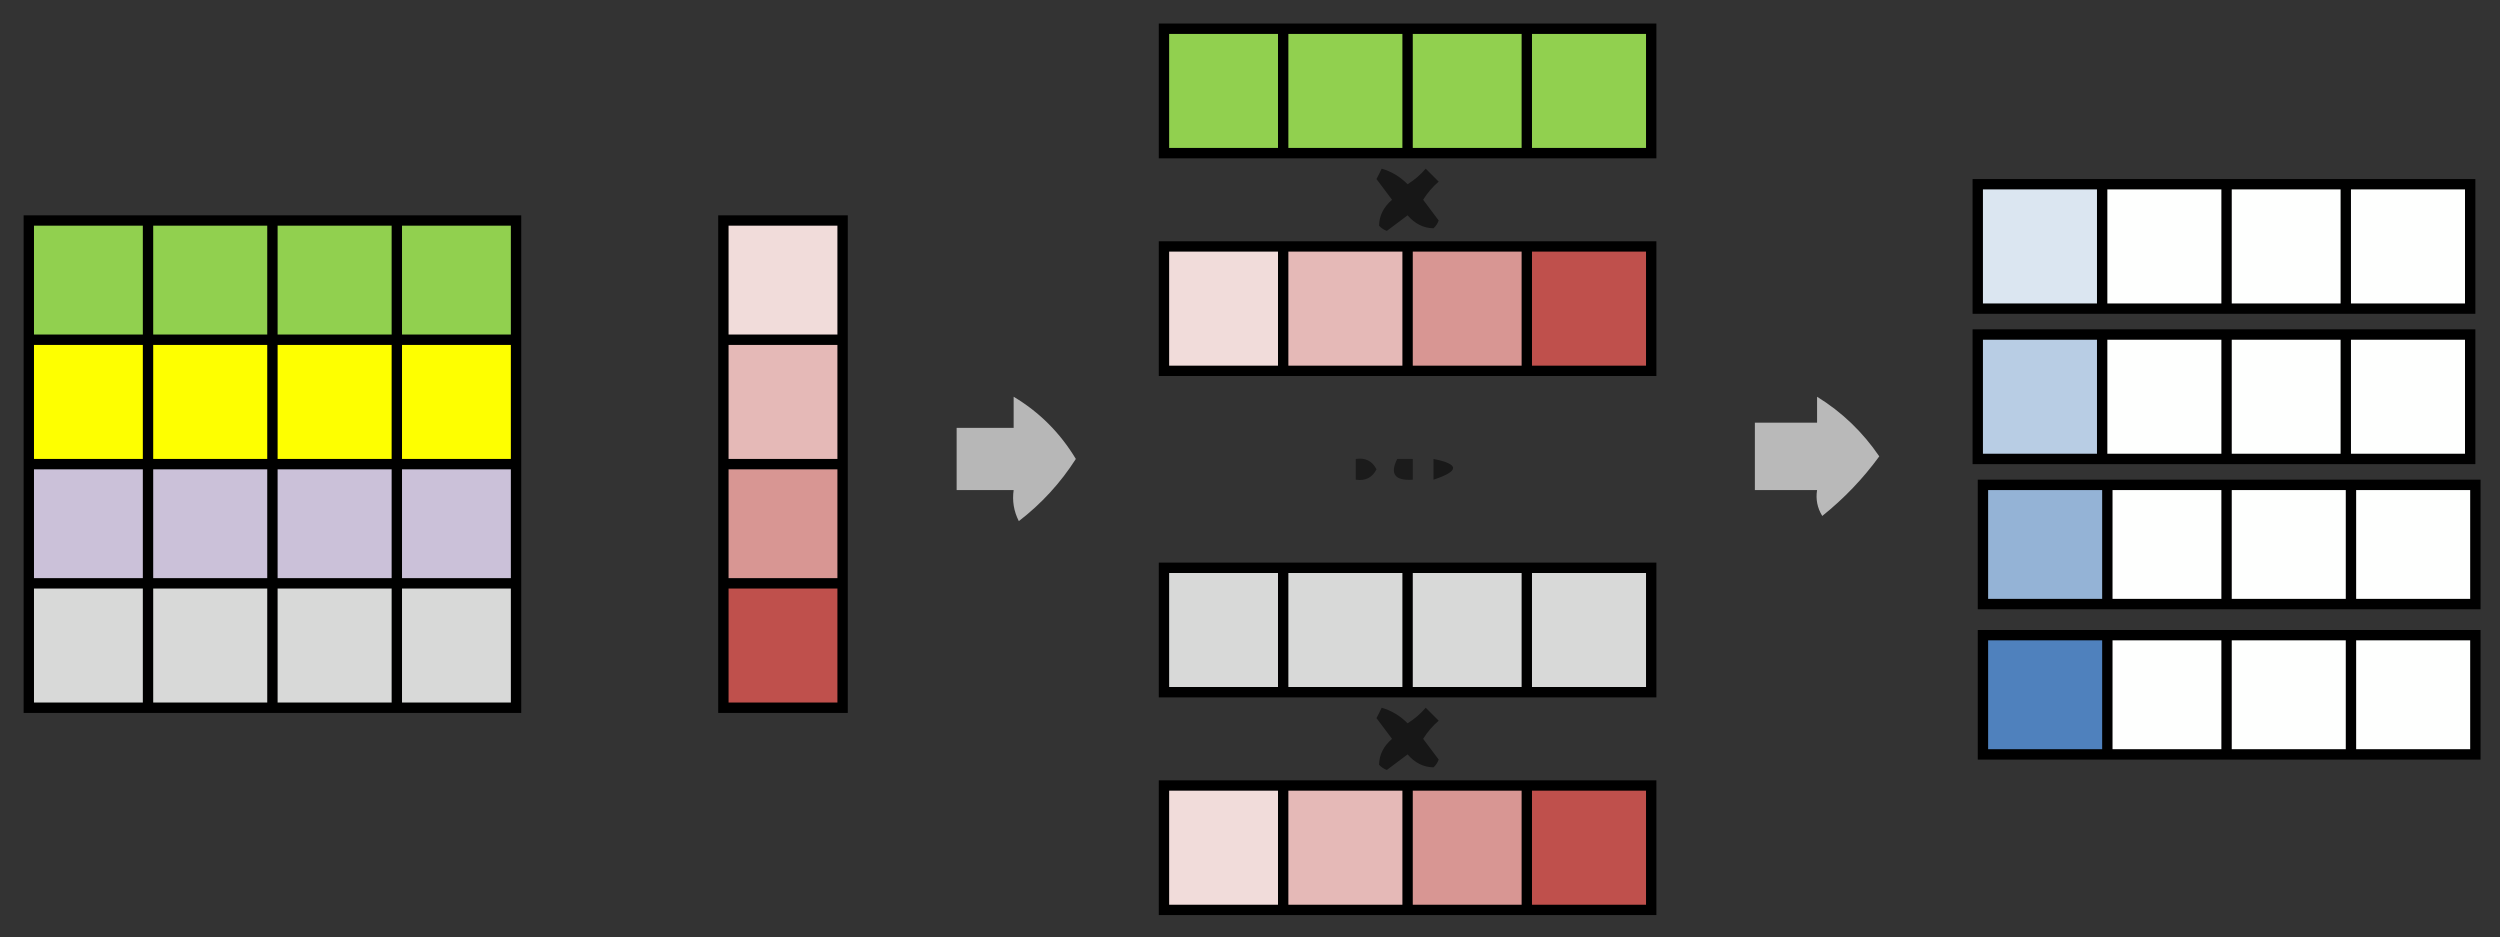 <?xml version="1.0" encoding="UTF-8" standalone="no"?>
<!-- Created with Inkscape (http://www.inkscape.org/) -->

<svg
   width="127.812mm"
   height="47.908mm"
   viewBox="0 0 127.812 47.908"
   version="1.1"
   id="svg8092"
   inkscape:version="1.1.2 (0a00cf5339, 2022-02-04)"
   sodipodi:docname="matmul-naive.svg"
   xmlns:inkscape="http://www.inkscape.org/namespaces/inkscape"
   xmlns:sodipodi="http://sodipodi.sourceforge.net/DTD/sodipodi-0.dtd"
   xmlns="http://www.w3.org/2000/svg"
   xmlns:svg="http://www.w3.org/2000/svg">
  <rect x="0" y="0" width="127.812" height="47.908" fill="#333333" stroke="none"/>
  <sodipodi:namedview
     id="namedview8094"
     pagecolor="#ffffff"
     bordercolor="#666666"
     borderopacity="1.0"
     inkscape:pageshadow="2"
     inkscape:pageopacity="0.0"
     inkscape:pagecheckerboard="0"
     inkscape:document-units="mm"
     showgrid="false"
     fit-margin-top="1.2"
     fit-margin-left="1.2"
     fit-margin-right="1.2"
     fit-margin-bottom="1.2"
     lock-margins="true"
     inkscape:zoom="1.2810466"
     inkscape:cx="391.08648"
     inkscape:cy="254.47943"
     inkscape:window-width="2560"
     inkscape:window-height="1371"
     inkscape:window-x="0"
     inkscape:window-y="32"
     inkscape:window-maximized="1"
     inkscape:current-layer="layer1" />
  <defs
     id="defs8089" />
  <g
     inkscape:label="Layer 1"
     inkscape:groupmode="layer"
     id="layer1"
     transform="translate(-34.315,-85.119)">
    <g
       id="g7301"
       style="clip-rule:evenodd;fill-rule:evenodd;image-rendering:optimizeQuality;shape-rendering:geometricPrecision;text-rendering:geometricPrecision"
       transform="matrix(0.265,0,0,0.265,30.62,84.6)">
      <g
         id="g1816">
        <path
           style="opacity:1"
           fill="#000000"
           d="m 237.5,6.5 c 32,0 64,0 96,0 0,8.667 0,17.333 0,26 -32,0 -64,0 -96,0 0,-8.667 0,-17.333 0,-26 z"
           id="path1814" />
      </g>
      <g
         id="g1820">
        <path
           style="opacity:1"
           fill="#91d04f"
           d="m 239.5,8.5 c 7,0 14,0 21,0 0,7.333 0,14.667 0,22 -7,0 -14,0 -21,0 0,-7.333 0,-14.667 0,-22 z"
           id="path1818" />
      </g>
      <g
         id="g1824">
        <path
           style="opacity:1"
           fill="#91d04f"
           d="m 262.5,8.5 c 7.333,0 14.667,0 22,0 0,7.333 0,14.667 0,22 -7.333,0 -14.667,0 -22,0 0,-7.333 0,-14.667 0,-22 z"
           id="path1822" />
      </g>
      <g
         id="g1828">
        <path
           style="opacity:1"
           fill="#91d04f"
           d="m 286.5,8.5 c 7,0 14,0 21,0 0,7.333 0,14.667 0,22 -7,0 -14,0 -21,0 0,-7.333 0,-14.667 0,-22 z"
           id="path1826" />
      </g>
      <g
         id="g1832">
        <path
           style="opacity:1"
           fill="#91d04f"
           d="m 309.5,8.5 c 7.333,0 14.667,0 22,0 0,7.333 0,14.667 0,22 -7.333,0 -14.667,0 -22,0 0,-7.333 0,-14.667 0,-22 z"
           id="path1830" />
      </g>
    </g>
    <g
       id="g1852"
       style="clip-rule:evenodd;fill-rule:evenodd;image-rendering:optimizeQuality;shape-rendering:geometricPrecision;text-rendering:geometricPrecision"
       transform="matrix(0.265,0,0,0.265,30.62,84.6)">
      <path
         style="opacity:0.554"
         fill="#000000"
         d="m 280.5,34.5 c 1.894,0.548 3.56,1.548 5,3 1.314,-0.813 2.481,-1.813 3.5,-3 0.833,0.833 1.667,1.667 2.5,2.5 -1.187,1.02 -2.187,2.186 -3,3.5 1,1.333 2,2.667 3,4 -0.209,0.586 -0.543,1.086 -1,1.5 -1.917,-0.028 -3.584,-0.861 -5,-2.5 -1.333,1 -2.667,2 -4,3 -0.586,-0.209 -1.086,-0.543 -1.5,-1 0.027,-1.917 0.861,-3.584 2.5,-5 -1,-1.333 -2,-2.667 -3,-4 0.363,-0.683 0.696,-1.35 1,-2 z"
         id="path1850" />
    </g>
    <g
       id="g1856"
       style="clip-rule:evenodd;fill-rule:evenodd;image-rendering:optimizeQuality;shape-rendering:geometricPrecision;text-rendering:geometricPrecision"
       transform="matrix(0.265,0,0,0.265,30.62,84.6)">
      <path
         style="opacity:1"
         fill="#000000"
         d="m 394.5,36.5 c 32.333,0 64.667,0 97,0 0,8.667 0,17.333 0,26 -32.333,0 -64.667,0 -97,0 0,-8.667 0,-17.333 0,-26 z"
         id="path1854" />
    </g>
    <g
       id="g1860"
       style="clip-rule:evenodd;fill-rule:evenodd;image-rendering:optimizeQuality;shape-rendering:geometricPrecision;text-rendering:geometricPrecision"
       transform="matrix(0.265,0,0,0.265,30.62,84.6)">
      <path
         style="opacity:1"
         fill="#dbe6f1"
         d="m 396.5,38.5 c 7.333,0 14.667,0 22,0 0,7.333 0,14.667 0,22 -7.333,0 -14.667,0 -22,0 0,-7.333 0,-14.667 0,-22 z"
         id="path1858" />
    </g>
    <g
       id="g1864"
       style="clip-rule:evenodd;fill-rule:evenodd;image-rendering:optimizeQuality;shape-rendering:geometricPrecision;text-rendering:geometricPrecision"
       transform="matrix(0.265,0,0,0.265,30.62,84.6)">
      <path
         style="opacity:1"
         fill="#fefffe"
         d="m 420.5,38.5 c 7.333,0 14.667,0 22,0 0,7.333 0,14.667 0,22 -7.333,0 -14.667,0 -22,0 0,-7.333 0,-14.667 0,-22 z"
         id="path1862" />
    </g>
    <g
       id="g1868"
       style="clip-rule:evenodd;fill-rule:evenodd;image-rendering:optimizeQuality;shape-rendering:geometricPrecision;text-rendering:geometricPrecision"
       transform="matrix(0.265,0,0,0.265,30.62,84.6)">
      <path
         style="opacity:1"
         fill="#fefffe"
         d="m 444.5,38.5 c 7,0 14,0 21,0 0,7.333 0,14.667 0,22 -7,0 -14,0 -21,0 0,-7.333 0,-14.667 0,-22 z"
         id="path1866" />
    </g>
    <g
       id="g1872"
       style="clip-rule:evenodd;fill-rule:evenodd;image-rendering:optimizeQuality;shape-rendering:geometricPrecision;text-rendering:geometricPrecision"
       transform="matrix(0.265,0,0,0.265,30.62,84.6)">
      <path
         style="opacity:1"
         fill="#fefffe"
         d="m 467.5,38.5 c 7.333,0 14.667,0 22,0 0,7.333 0,14.667 0,22 -7.333,0 -14.667,0 -22,0 0,-7.333 0,-14.667 0,-22 z"
         id="path1870" />
    </g>
    <g
       id="g1904"
       style="clip-rule:evenodd;fill-rule:evenodd;image-rendering:optimizeQuality;shape-rendering:geometricPrecision;text-rendering:geometricPrecision"
       transform="matrix(0.265,0,0,0.265,30.62,84.6)">
      <path
         style="opacity:1"
         fill="#000000"
         d="m 237.5,48.5 c 32,0 64,0 96,0 0,8.667 0,17.333 0,26 -32,0 -64,0 -96,0 0,-8.667 0,-17.333 0,-26 z"
         id="path1902" />
    </g>
    <g
       id="g1908"
       style="clip-rule:evenodd;fill-rule:evenodd;image-rendering:optimizeQuality;shape-rendering:geometricPrecision;text-rendering:geometricPrecision"
       transform="matrix(0.265,0,0,0.265,30.62,84.6)">
      <path
         style="opacity:1"
         fill="#f1dcda"
         d="m 239.5,50.5 c 7,0 14,0 21,0 0,7.333 0,14.667 0,22 -7,0 -14,0 -21,0 0,-7.333 0,-14.667 0,-22 z"
         id="path1906" />
    </g>
    <g
       id="g1912"
       style="clip-rule:evenodd;fill-rule:evenodd;image-rendering:optimizeQuality;shape-rendering:geometricPrecision;text-rendering:geometricPrecision"
       transform="matrix(0.265,0,0,0.265,30.62,84.6)">
      <path
         style="opacity:1"
         fill="#e5b9b7"
         d="m 262.5,50.5 c 7.333,0 14.667,0 22,0 0,7.333 0,14.667 0,22 -7.333,0 -14.667,0 -22,0 0,-7.333 0,-14.667 0,-22 z"
         id="path1910" />
    </g>
    <g
       id="g1916"
       style="clip-rule:evenodd;fill-rule:evenodd;image-rendering:optimizeQuality;shape-rendering:geometricPrecision;text-rendering:geometricPrecision"
       transform="matrix(0.265,0,0,0.265,30.62,84.6)">
      <path
         style="opacity:1"
         fill="#d89693"
         d="m 286.5,50.5 c 7,0 14,0 21,0 0,7.333 0,14.667 0,22 -7,0 -14,0 -21,0 0,-7.333 0,-14.667 0,-22 z"
         id="path1914" />
    </g>
    <g
       id="g1920"
       style="clip-rule:evenodd;fill-rule:evenodd;image-rendering:optimizeQuality;shape-rendering:geometricPrecision;text-rendering:geometricPrecision"
       transform="matrix(0.265,0,0,0.265,30.62,84.6)">
      <path
         style="opacity:1"
         fill="#bf504c"
         d="m 309.5,50.5 c 7.333,0 14.667,0 22,0 0,7.333 0,14.667 0,22 -7.333,0 -14.667,0 -22,0 0,-7.333 0,-14.667 0,-22 z"
         id="path1918" />
    </g>
    <g
       id="g1924"
       style="clip-rule:evenodd;fill-rule:evenodd;image-rendering:optimizeQuality;shape-rendering:geometricPrecision;text-rendering:geometricPrecision"
       transform="matrix(0.265,0,0,0.265,30.62,84.6)">
      <path
         style="opacity:1"
         fill="#000000"
         d="m 394.5,65.5 c 32.333,0 64.667,0 97,0 0,8.667 0,17.333 0,26 -32.333,0 -64.667,0 -97,0 0,-8.667 0,-17.333 0,-26 z"
         id="path1922" />
    </g>
    <g
       id="g1928"
       style="clip-rule:evenodd;fill-rule:evenodd;image-rendering:optimizeQuality;shape-rendering:geometricPrecision;text-rendering:geometricPrecision"
       transform="matrix(0.265,0,0,0.265,30.62,84.6)">
      <path
         style="opacity:1"
         fill="#b8cde4"
         d="m 396.5,67.5 c 7.333,0 14.667,0 22,0 0,7.333 0,14.667 0,22 -7.333,0 -14.667,0 -22,0 0,-7.333 0,-14.667 0,-22 z"
         id="path1926" />
    </g>
    <g
       id="g1932"
       style="clip-rule:evenodd;fill-rule:evenodd;image-rendering:optimizeQuality;shape-rendering:geometricPrecision;text-rendering:geometricPrecision"
       transform="matrix(0.265,0,0,0.265,30.62,84.6)">
      <path
         style="opacity:1"
         fill="#fefffe"
         d="m 420.5,67.5 c 7.333,0 14.667,0 22,0 0,7.333 0,14.667 0,22 -7.333,0 -14.667,0 -22,0 0,-7.333 0,-14.667 0,-22 z"
         id="path1930" />
    </g>
    <g
       id="g1936"
       style="clip-rule:evenodd;fill-rule:evenodd;image-rendering:optimizeQuality;shape-rendering:geometricPrecision;text-rendering:geometricPrecision"
       transform="matrix(0.265,0,0,0.265,30.62,84.6)">
      <path
         style="opacity:1"
         fill="#fefffe"
         d="m 444.5,67.5 c 7,0 14,0 21,0 0,7.333 0,14.667 0,22 -7,0 -14,0 -21,0 0,-7.333 0,-14.667 0,-22 z"
         id="path1934" />
    </g>
    <g
       id="g1940"
       style="clip-rule:evenodd;fill-rule:evenodd;image-rendering:optimizeQuality;shape-rendering:geometricPrecision;text-rendering:geometricPrecision"
       transform="matrix(0.265,0,0,0.265,30.62,84.6)">
      <path
         style="opacity:1"
         fill="#fefffe"
         d="m 467.5,67.5 c 7.333,0 14.667,0 22,0 0,7.333 0,14.667 0,22 -7.333,0 -14.667,0 -22,0 0,-7.333 0,-14.667 0,-22 z"
         id="path1938" />
    </g>
    <g
       id="g1964"
       style="clip-rule:evenodd;fill-rule:evenodd;image-rendering:optimizeQuality;shape-rendering:geometricPrecision;text-rendering:geometricPrecision"
       transform="matrix(0.265,0,0,0.265,30.62,84.6)">
      <path
         style="opacity:0.949"
         fill="#bdbdbd"
         d="m 209.5,78.5 c 4.957,2.957 8.957,6.957 12,12 -2.958,4.626 -6.624,8.626 -11,12 -0.966,-1.896 -1.299,-3.896 -1,-6 -3.667,0 -7.333,0 -11,0 0,-4 0,-8 0,-12 3.667,0 7.333,0 11,0 0,-2 0,-4 0,-6 z"
         id="path1962" />
    </g>
    <g
       id="g1968"
       style="clip-rule:evenodd;fill-rule:evenodd;image-rendering:optimizeQuality;shape-rendering:geometricPrecision;text-rendering:geometricPrecision"
       transform="matrix(0.265,0,0,0.265,30.62,84.6)">
      <path
         style="opacity:0.969"
         fill="#bebebe"
         d="m 364.5,78.5 c 4.782,2.947 8.782,6.78 12,11.5 -3.135,4.302 -6.801,8.136 -11,11.5 -0.952,-1.545 -1.285,-3.212 -1,-5 -4,0 -8,0 -12,0 0,-4.333 0,-8.667 0,-13 4,0 8,0 12,0 0,-1.667 0,-3.333 0,-5 z"
         id="path1966" />
    </g>
    <g
       id="g1980"
       style="clip-rule:evenodd;fill-rule:evenodd;image-rendering:optimizeQuality;shape-rendering:geometricPrecision;text-rendering:geometricPrecision"
       transform="matrix(0.265,0,0,0.265,30.62,84.6)">
      <path
         style="opacity:0.479"
         fill="#000000"
         d="m 275.5,90.5 c 1.846,-0.278 3.18,0.389 4,2 -0.82,1.611 -2.154,2.278 -4,2 0,-1.333 0,-2.667 0,-4 z"
         id="path1978" />
    </g>
    <g
       id="g1984"
       style="clip-rule:evenodd;fill-rule:evenodd;image-rendering:optimizeQuality;shape-rendering:geometricPrecision;text-rendering:geometricPrecision"
       transform="matrix(0.265,0,0,0.265,30.62,84.6)">
      <path
         style="opacity:0.479"
         fill="#000000"
         d="m 283.5,90.5 c 1,0 2,0 3,0 0,1.333 0,2.667 0,4 -3.454,0.233 -4.454,-1.1 -3,-4 z"
         id="path1982" />
    </g>
    <g
       id="g1988"
       style="clip-rule:evenodd;fill-rule:evenodd;image-rendering:optimizeQuality;shape-rendering:geometricPrecision;text-rendering:geometricPrecision"
       transform="matrix(0.265,0,0,0.265,30.62,84.6)">
      <path
         style="opacity:0.516"
         fill="#000000"
         d="m 290.5,90.5 c 5.036,1.005 5.036,2.338 0,4 0,-1.333 0,-2.667 0,-4 z"
         id="path1986" />
    </g>
    <g
       id="g2012"
       style="clip-rule:evenodd;fill-rule:evenodd;image-rendering:optimizeQuality;shape-rendering:geometricPrecision;text-rendering:geometricPrecision"
       transform="matrix(0.265,0,0,0.265,30.62,84.6)">
      <path
         style="opacity:1"
         fill="#000000"
         d="m 492.5,94.5 c 0,8.333 0,16.667 0,25 -32.333,0 -64.667,0 -97,0 0,-8.333 0,-16.667 0,-25 32.333,0 64.667,0 97,0 z"
         id="path2010" />
    </g>
    <g
       id="g2016"
       style="clip-rule:evenodd;fill-rule:evenodd;image-rendering:optimizeQuality;shape-rendering:geometricPrecision;text-rendering:geometricPrecision"
       transform="matrix(0.265,0,0,0.265,30.62,84.6)">
      <path
         style="opacity:1"
         fill="#94b3d6"
         d="m 397.5,96.5 c 7.333,0 14.667,0 22,0 0,7 0,14 0,21 -7.333,0 -14.667,0 -22,0 0,-7 0,-14 0,-21 z"
         id="path2014" />
    </g>
    <g
       id="g2020"
       style="clip-rule:evenodd;fill-rule:evenodd;image-rendering:optimizeQuality;shape-rendering:geometricPrecision;text-rendering:geometricPrecision"
       transform="matrix(0.265,0,0,0.265,30.62,84.6)">
      <path
         style="opacity:1"
         fill="#fefffe"
         d="m 421.5,96.5 c 7,0 14,0 21,0 0,7 0,14 0,21 -7,0 -14,0 -21,0 0,-7 0,-14 0,-21 z"
         id="path2018" />
    </g>
    <g
       id="g2024"
       style="clip-rule:evenodd;fill-rule:evenodd;image-rendering:optimizeQuality;shape-rendering:geometricPrecision;text-rendering:geometricPrecision"
       transform="matrix(0.265,0,0,0.265,30.62,84.6)">
      <path
         style="opacity:1"
         fill="#fefffe"
         d="m 444.5,96.5 c 7.333,0 14.667,0 22,0 0,7 0,14 0,21 -7.333,0 -14.667,0 -22,0 0,-7 0,-14 0,-21 z"
         id="path2022" />
    </g>
    <g
       id="g2028"
       style="clip-rule:evenodd;fill-rule:evenodd;image-rendering:optimizeQuality;shape-rendering:geometricPrecision;text-rendering:geometricPrecision"
       transform="matrix(0.265,0,0,0.265,30.62,84.6)">
      <path
         style="opacity:1"
         fill="#fefffe"
         d="m 468.5,96.5 c 7.333,0 14.667,0 22,0 0,7 0,14 0,21 -7.333,0 -14.667,0 -22,0 0,-7 0,-14 0,-21 z"
         id="path2026" />
    </g>
    <g
       id="g2032"
       style="clip-rule:evenodd;fill-rule:evenodd;image-rendering:optimizeQuality;shape-rendering:geometricPrecision;text-rendering:geometricPrecision"
       transform="matrix(0.265,0,0,0.265,30.62,84.6)">
      <path
         style="opacity:1"
         fill="#000000"
         d="m 237.5,110.5 c 32,0 64,0 96,0 0,8.667 0,17.333 0,26 -32,0 -64,0 -96,0 0,-8.667 0,-17.333 0,-26 z"
         id="path2030" />
    </g>
    <g
       id="g2036"
       style="clip-rule:evenodd;fill-rule:evenodd;image-rendering:optimizeQuality;shape-rendering:geometricPrecision;text-rendering:geometricPrecision"
       transform="matrix(0.265,0,0,0.265,30.62,84.6)">
      <path
         style="opacity:1"
         fill="#d8d9d8"
         d="m 239.5,112.5 c 7,0 14,0 21,0 0,7.333 0,14.667 0,22 -7,0 -14,0 -21,0 0,-7.333 0,-14.667 0,-22 z"
         id="path2034" />
    </g>
    <g
       id="g2040"
       style="clip-rule:evenodd;fill-rule:evenodd;image-rendering:optimizeQuality;shape-rendering:geometricPrecision;text-rendering:geometricPrecision"
       transform="matrix(0.265,0,0,0.265,30.62,84.6)">
      <path
         style="opacity:1"
         fill="#d8d9d8"
         d="m 262.5,112.5 c 7.333,0 14.667,0 22,0 0,7.333 0,14.667 0,22 -7.333,0 -14.667,0 -22,0 0,-7.333 0,-14.667 0,-22 z"
         id="path2038" />
    </g>
    <g
       id="g2044"
       style="clip-rule:evenodd;fill-rule:evenodd;image-rendering:optimizeQuality;shape-rendering:geometricPrecision;text-rendering:geometricPrecision"
       transform="matrix(0.265,0,0,0.265,30.62,84.6)">
      <path
         style="opacity:1"
         fill="#d8d9d8"
         d="m 286.5,112.5 c 7,0 14,0 21,0 0,7.333 0,14.667 0,22 -7,0 -14,0 -21,0 0,-7.333 0,-14.667 0,-22 z"
         id="path2042" />
    </g>
    <g
       id="g2048"
       style="clip-rule:evenodd;fill-rule:evenodd;image-rendering:optimizeQuality;shape-rendering:geometricPrecision;text-rendering:geometricPrecision"
       transform="matrix(0.265,0,0,0.265,30.62,84.6)">
      <path
         style="opacity:1"
         fill="#d8d9d8"
         d="m 309.5,112.5 c 7.333,0 14.667,0 22,0 0,7.333 0,14.667 0,22 -7.333,0 -14.667,0 -22,0 0,-7.333 0,-14.667 0,-22 z"
         id="path2046" />
    </g>
    <g
       id="g7277"
       style="clip-rule:evenodd;fill-rule:evenodd;image-rendering:optimizeQuality;shape-rendering:geometricPrecision;text-rendering:geometricPrecision"
       transform="matrix(0.265,0,0,0.265,30.62,84.6)">
      <g
         id="g1876">
        <path
           style="opacity:1"
           fill="#000000"
           d="m 18.5,43.5 c 32,0 64,0 96,0 0,32 0,64 0,96 -32,0 -64,0 -96,0 0,-32 0,-64 0,-96 z"
           id="path1874" />
      </g>
      <g
         id="g1884">
        <path
           style="opacity:1"
           fill="#91d04f"
           d="m 20.5,45.5 c 7,0 14,0 21,0 0,7 0,14 0,21 -7,0 -14,0 -21,0 0,-7 0,-14 0,-21 z"
           id="path1882" />
      </g>
      <g
         id="g1888">
        <path
           style="opacity:1"
           fill="#91d04f"
           d="m 43.5,45.5 c 7.333,0 14.667,0 22,0 0,7 0,14 0,21 -7.333,0 -14.667,0 -22,0 0,-7 0,-14 0,-21 z"
           id="path1886" />
      </g>
      <g
         id="g1892">
        <path
           style="opacity:1"
           fill="#91d04f"
           d="m 67.5,45.5 c 7.333,0 14.667,0 22,0 0,7 0,14 0,21 -7.333,0 -14.667,0 -22,0 0,-7 0,-14 0,-21 z"
           id="path1890" />
      </g>
      <g
         id="g1896">
        <path
           style="opacity:1"
           fill="#91d04f"
           d="m 91.5,45.5 c 7,0 14,0 21,0 0,7 0,14 0,21 -7,0 -14,0 -21,0 0,-7 0,-14 0,-21 z"
           id="path1894" />
      </g>
      <g
         id="g1944">
        <path
           style="opacity:1"
           fill="#feff00"
           d="m 20.5,68.5 c 7,0 14,0 21,0 0,7.333 0,14.667 0,22 -7,0 -14,0 -21,0 0,-7.333 0,-14.667 0,-22 z"
           id="path1942" />
      </g>
      <g
         id="g1948">
        <path
           style="opacity:1"
           fill="#feff00"
           d="m 43.5,68.5 c 7.333,0 14.667,0 22,0 0,7.333 0,14.667 0,22 -7.333,0 -14.667,0 -22,0 0,-7.333 0,-14.667 0,-22 z"
           id="path1946" />
      </g>
      <g
         id="g1952">
        <path
           style="opacity:1"
           fill="#feff00"
           d="m 67.5,68.5 c 7.333,0 14.667,0 22,0 0,7.333 0,14.667 0,22 -7.333,0 -14.667,0 -22,0 0,-7.333 0,-14.667 0,-22 z"
           id="path1950" />
      </g>
      <g
         id="g1956">
        <path
           style="opacity:1"
           fill="#feff00"
           d="m 91.5,68.5 c 7,0 14,0 21,0 0,7.333 0,14.667 0,22 -7,0 -14,0 -21,0 0,-7.333 0,-14.667 0,-22 z"
           id="path1954" />
      </g>
      <g
         id="g1992">
        <path
           style="opacity:1"
           fill="#cbc1d9"
           d="m 20.5,92.5 c 7,0 14,0 21,0 0,7 0,14 0,21 -7,0 -14,0 -21,0 0,-7 0,-14 0,-21 z"
           id="path1990" />
      </g>
      <g
         id="g1996">
        <path
           style="opacity:1"
           fill="#cbc1d9"
           d="m 43.5,92.5 c 7.333,0 14.667,0 22,0 0,7 0,14 0,21 -7.333,0 -14.667,0 -22,0 0,-7 0,-14 0,-21 z"
           id="path1994" />
      </g>
      <g
         id="g2000">
        <path
           style="opacity:1"
           fill="#cbc1d9"
           d="m 67.5,92.5 c 7.333,0 14.667,0 22,0 0,7 0,14 0,21 -7.333,0 -14.667,0 -22,0 0,-7 0,-14 0,-21 z"
           id="path1998" />
      </g>
      <g
         id="g2004">
        <path
           style="opacity:1"
           fill="#cbc1d9"
           d="m 91.5,92.5 c 7,0 14,0 21,0 0,7 0,14 0,21 -7,0 -14,0 -21,0 0,-7 0,-14 0,-21 z"
           id="path2002" />
      </g>
      <g
         id="g2052">
        <path
           style="opacity:1"
           fill="#d8d9d8"
           d="m 20.5,115.5 c 7,0 14,0 21,0 0,7.333 0,14.667 0,22 -7,0 -14,0 -21,0 0,-7.333 0,-14.667 0,-22 z"
           id="path2050" />
      </g>
      <g
         id="g2056">
        <path
           style="opacity:1"
           fill="#d8d9d8"
           d="m 43.5,115.5 c 7.333,0 14.667,0 22,0 0,7.333 0,14.667 0,22 -7.333,0 -14.667,0 -22,0 0,-7.333 0,-14.667 0,-22 z"
           id="path2054" />
      </g>
      <g
         id="g2060">
        <path
           style="opacity:1"
           fill="#d8d9d8"
           d="m 67.5,115.5 c 7.333,0 14.667,0 22,0 0,7.333 0,14.667 0,22 -7.333,0 -14.667,0 -22,0 0,-7.333 0,-14.667 0,-22 z"
           id="path2058" />
      </g>
      <g
         id="g2064">
        <path
           style="opacity:1"
           fill="#d8d9d8"
           d="m 91.5,115.5 c 7,0 14,0 21,0 0,7.333 0,14.667 0,22 -7,0 -14,0 -21,0 0,-7.333 0,-14.667 0,-22 z"
           id="path2062" />
      </g>
    </g>
    <g
       id="g7289"
       style="clip-rule:evenodd;fill-rule:evenodd;image-rendering:optimizeQuality;shape-rendering:geometricPrecision;text-rendering:geometricPrecision"
       transform="matrix(0.265,0,0,0.265,30.62,84.6)">
      <g
         id="g1880">
        <path
           style="opacity:1"
           fill="#000000"
           d="m 152.5,43.5 c 8.333,0 16.667,0 25,0 0,32 0,64 0,96 -8.333,0 -16.667,0 -25,0 0,-32 0,-64 0,-96 z"
           id="path1878" />
      </g>
      <g
         id="g1900">
        <path
           style="opacity:1"
           fill="#f1dcda"
           d="m 154.5,45.5 c 7,0 14,0 21,0 0,7 0,14 0,21 -7,0 -14,0 -21,0 0,-7 0,-14 0,-21 z"
           id="path1898" />
      </g>
      <g
         id="g1960">
        <path
           style="opacity:1"
           fill="#e5b9b7"
           d="m 154.5,68.5 c 7,0 14,0 21,0 0,7.333 0,14.667 0,22 -7,0 -14,0 -21,0 0,-7.333 0,-14.667 0,-22 z"
           id="path1958" />
      </g>
      <g
         id="g2008">
        <path
           style="opacity:1"
           fill="#d89693"
           d="m 154.5,92.5 c 7,0 14,0 21,0 0,7 0,14 0,21 -7,0 -14,0 -21,0 0,-7 0,-14 0,-21 z"
           id="path2006" />
      </g>
      <g
         id="g2068">
        <path
           style="opacity:1"
           fill="#bf504c"
           d="m 154.5,115.5 c 7,0 14,0 21,0 0,7.333 0,14.667 0,22 -7,0 -14,0 -21,0 0,-7.333 0,-14.667 0,-22 z"
           id="path2066" />
      </g>
    </g>
    <g
       id="g2072"
       style="clip-rule:evenodd;fill-rule:evenodd;image-rendering:optimizeQuality;shape-rendering:geometricPrecision;text-rendering:geometricPrecision"
       transform="matrix(0.265,0,0,0.265,30.62,84.6)">
      <path
         style="opacity:1"
         fill="#000000"
         d="m 492.5,123.5 c 0,8.333 0,16.667 0,25 -32.333,0 -64.667,0 -97,0 0,-8.333 0,-16.667 0,-25 32.333,0 64.667,0 97,0 z"
         id="path2070" />
    </g>
    <g
       id="g2076"
       style="clip-rule:evenodd;fill-rule:evenodd;image-rendering:optimizeQuality;shape-rendering:geometricPrecision;text-rendering:geometricPrecision"
       transform="matrix(0.265,0,0,0.265,30.62,84.6)">
      <path
         style="opacity:1"
         fill="#4f81bd"
         d="m 397.5,125.5 c 7.333,0 14.667,0 22,0 0,7 0,14 0,21 -7.333,0 -14.667,0 -22,0 0,-7 0,-14 0,-21 z"
         id="path2074" />
    </g>
    <g
       id="g2080"
       style="clip-rule:evenodd;fill-rule:evenodd;image-rendering:optimizeQuality;shape-rendering:geometricPrecision;text-rendering:geometricPrecision"
       transform="matrix(0.265,0,0,0.265,30.62,84.6)">
      <path
         style="opacity:1"
         fill="#fefffe"
         d="m 421.5,125.5 c 7,0 14,0 21,0 0,7 0,14 0,21 -7,0 -14,0 -21,0 0,-7 0,-14 0,-21 z"
         id="path2078" />
    </g>
    <g
       id="g2084"
       style="clip-rule:evenodd;fill-rule:evenodd;image-rendering:optimizeQuality;shape-rendering:geometricPrecision;text-rendering:geometricPrecision"
       transform="matrix(0.265,0,0,0.265,30.62,84.6)">
      <path
         style="opacity:1"
         fill="#fefffe"
         d="m 444.5,125.5 c 7.333,0 14.667,0 22,0 0,7 0,14 0,21 -7.333,0 -14.667,0 -22,0 0,-7 0,-14 0,-21 z"
         id="path2082" />
    </g>
    <g
       id="g2088"
       style="clip-rule:evenodd;fill-rule:evenodd;image-rendering:optimizeQuality;shape-rendering:geometricPrecision;text-rendering:geometricPrecision"
       transform="matrix(0.265,0,0,0.265,30.62,84.6)">
      <path
         style="opacity:1"
         fill="#fefffe"
         d="m 468.5,125.5 c 7.333,0 14.667,0 22,0 0,7 0,14 0,21 -7.333,0 -14.667,0 -22,0 0,-7 0,-14 0,-21 z"
         id="path2086" />
    </g>
    <g
       id="g2092"
       style="clip-rule:evenodd;fill-rule:evenodd;image-rendering:optimizeQuality;shape-rendering:geometricPrecision;text-rendering:geometricPrecision"
       transform="matrix(0.265,0,0,0.265,30.62,84.6)">
      <path
         style="opacity:0.554"
         fill="#000000"
         d="m 280.5,138.5 c 1.894,0.548 3.56,1.548 5,3 1.314,-0.813 2.481,-1.813 3.5,-3 0.833,0.833 1.667,1.667 2.5,2.5 -1.187,1.019 -2.187,2.186 -3,3.5 1,1.333 2,2.667 3,4 -0.209,0.586 -0.543,1.086 -1,1.5 -1.917,-0.027 -3.584,-0.861 -5,-2.5 -1.333,1 -2.667,2 -4,3 -0.586,-0.209 -1.086,-0.543 -1.5,-1 0.027,-1.917 0.861,-3.584 2.5,-5 -1,-1.333 -2,-2.667 -3,-4 0.363,-0.683 0.696,-1.35 1,-2 z"
         id="path2090" />
    </g>
    <g
       id="g2096"
       style="clip-rule:evenodd;fill-rule:evenodd;image-rendering:optimizeQuality;shape-rendering:geometricPrecision;text-rendering:geometricPrecision"
       transform="matrix(0.265,0,0,0.265,30.62,84.6)">
      <path
         style="opacity:1"
         fill="#000000"
         d="m 237.5,152.5 c 32,0 64,0 96,0 0,8.667 0,17.333 0,26 -32,0 -64,0 -96,0 0,-8.667 0,-17.333 0,-26 z"
         id="path2094" />
    </g>
    <g
       id="g2100"
       style="clip-rule:evenodd;fill-rule:evenodd;image-rendering:optimizeQuality;shape-rendering:geometricPrecision;text-rendering:geometricPrecision"
       transform="matrix(0.265,0,0,0.265,30.62,84.6)">
      <path
         style="opacity:1"
         fill="#f1dcda"
         d="m 239.5,154.5 c 7,0 14,0 21,0 0,7.333 0,14.667 0,22 -7,0 -14,0 -21,0 0,-7.333 0,-14.667 0,-22 z"
         id="path2098" />
    </g>
    <g
       id="g2104"
       style="clip-rule:evenodd;fill-rule:evenodd;image-rendering:optimizeQuality;shape-rendering:geometricPrecision;text-rendering:geometricPrecision"
       transform="matrix(0.265,0,0,0.265,30.62,84.6)">
      <path
         style="opacity:1"
         fill="#e5b9b7"
         d="m 262.5,154.5 c 7.333,0 14.667,0 22,0 0,7.333 0,14.667 0,22 -7.333,0 -14.667,0 -22,0 0,-7.333 0,-14.667 0,-22 z"
         id="path2102" />
    </g>
    <g
       id="g2108"
       style="clip-rule:evenodd;fill-rule:evenodd;image-rendering:optimizeQuality;shape-rendering:geometricPrecision;text-rendering:geometricPrecision"
       transform="matrix(0.265,0,0,0.265,30.62,84.6)">
      <path
         style="opacity:1"
         fill="#d89693"
         d="m 286.5,154.5 c 7,0 14,0 21,0 0,7.333 0,14.667 0,22 -7,0 -14,0 -21,0 0,-7.333 0,-14.667 0,-22 z"
         id="path2106" />
    </g>
    <g
       id="g2112"
       style="clip-rule:evenodd;fill-rule:evenodd;image-rendering:optimizeQuality;shape-rendering:geometricPrecision;text-rendering:geometricPrecision"
       transform="matrix(0.265,0,0,0.265,30.62,84.6)">
      <path
         style="opacity:1"
         fill="#bf504c"
         d="m 309.5,154.5 c 7.333,0 14.667,0 22,0 0,7.333 0,14.667 0,22 -7.333,0 -14.667,0 -22,0 0,-7.333 0,-14.667 0,-22 z"
         id="path2110" />
    </g>
  </g>
</svg>
